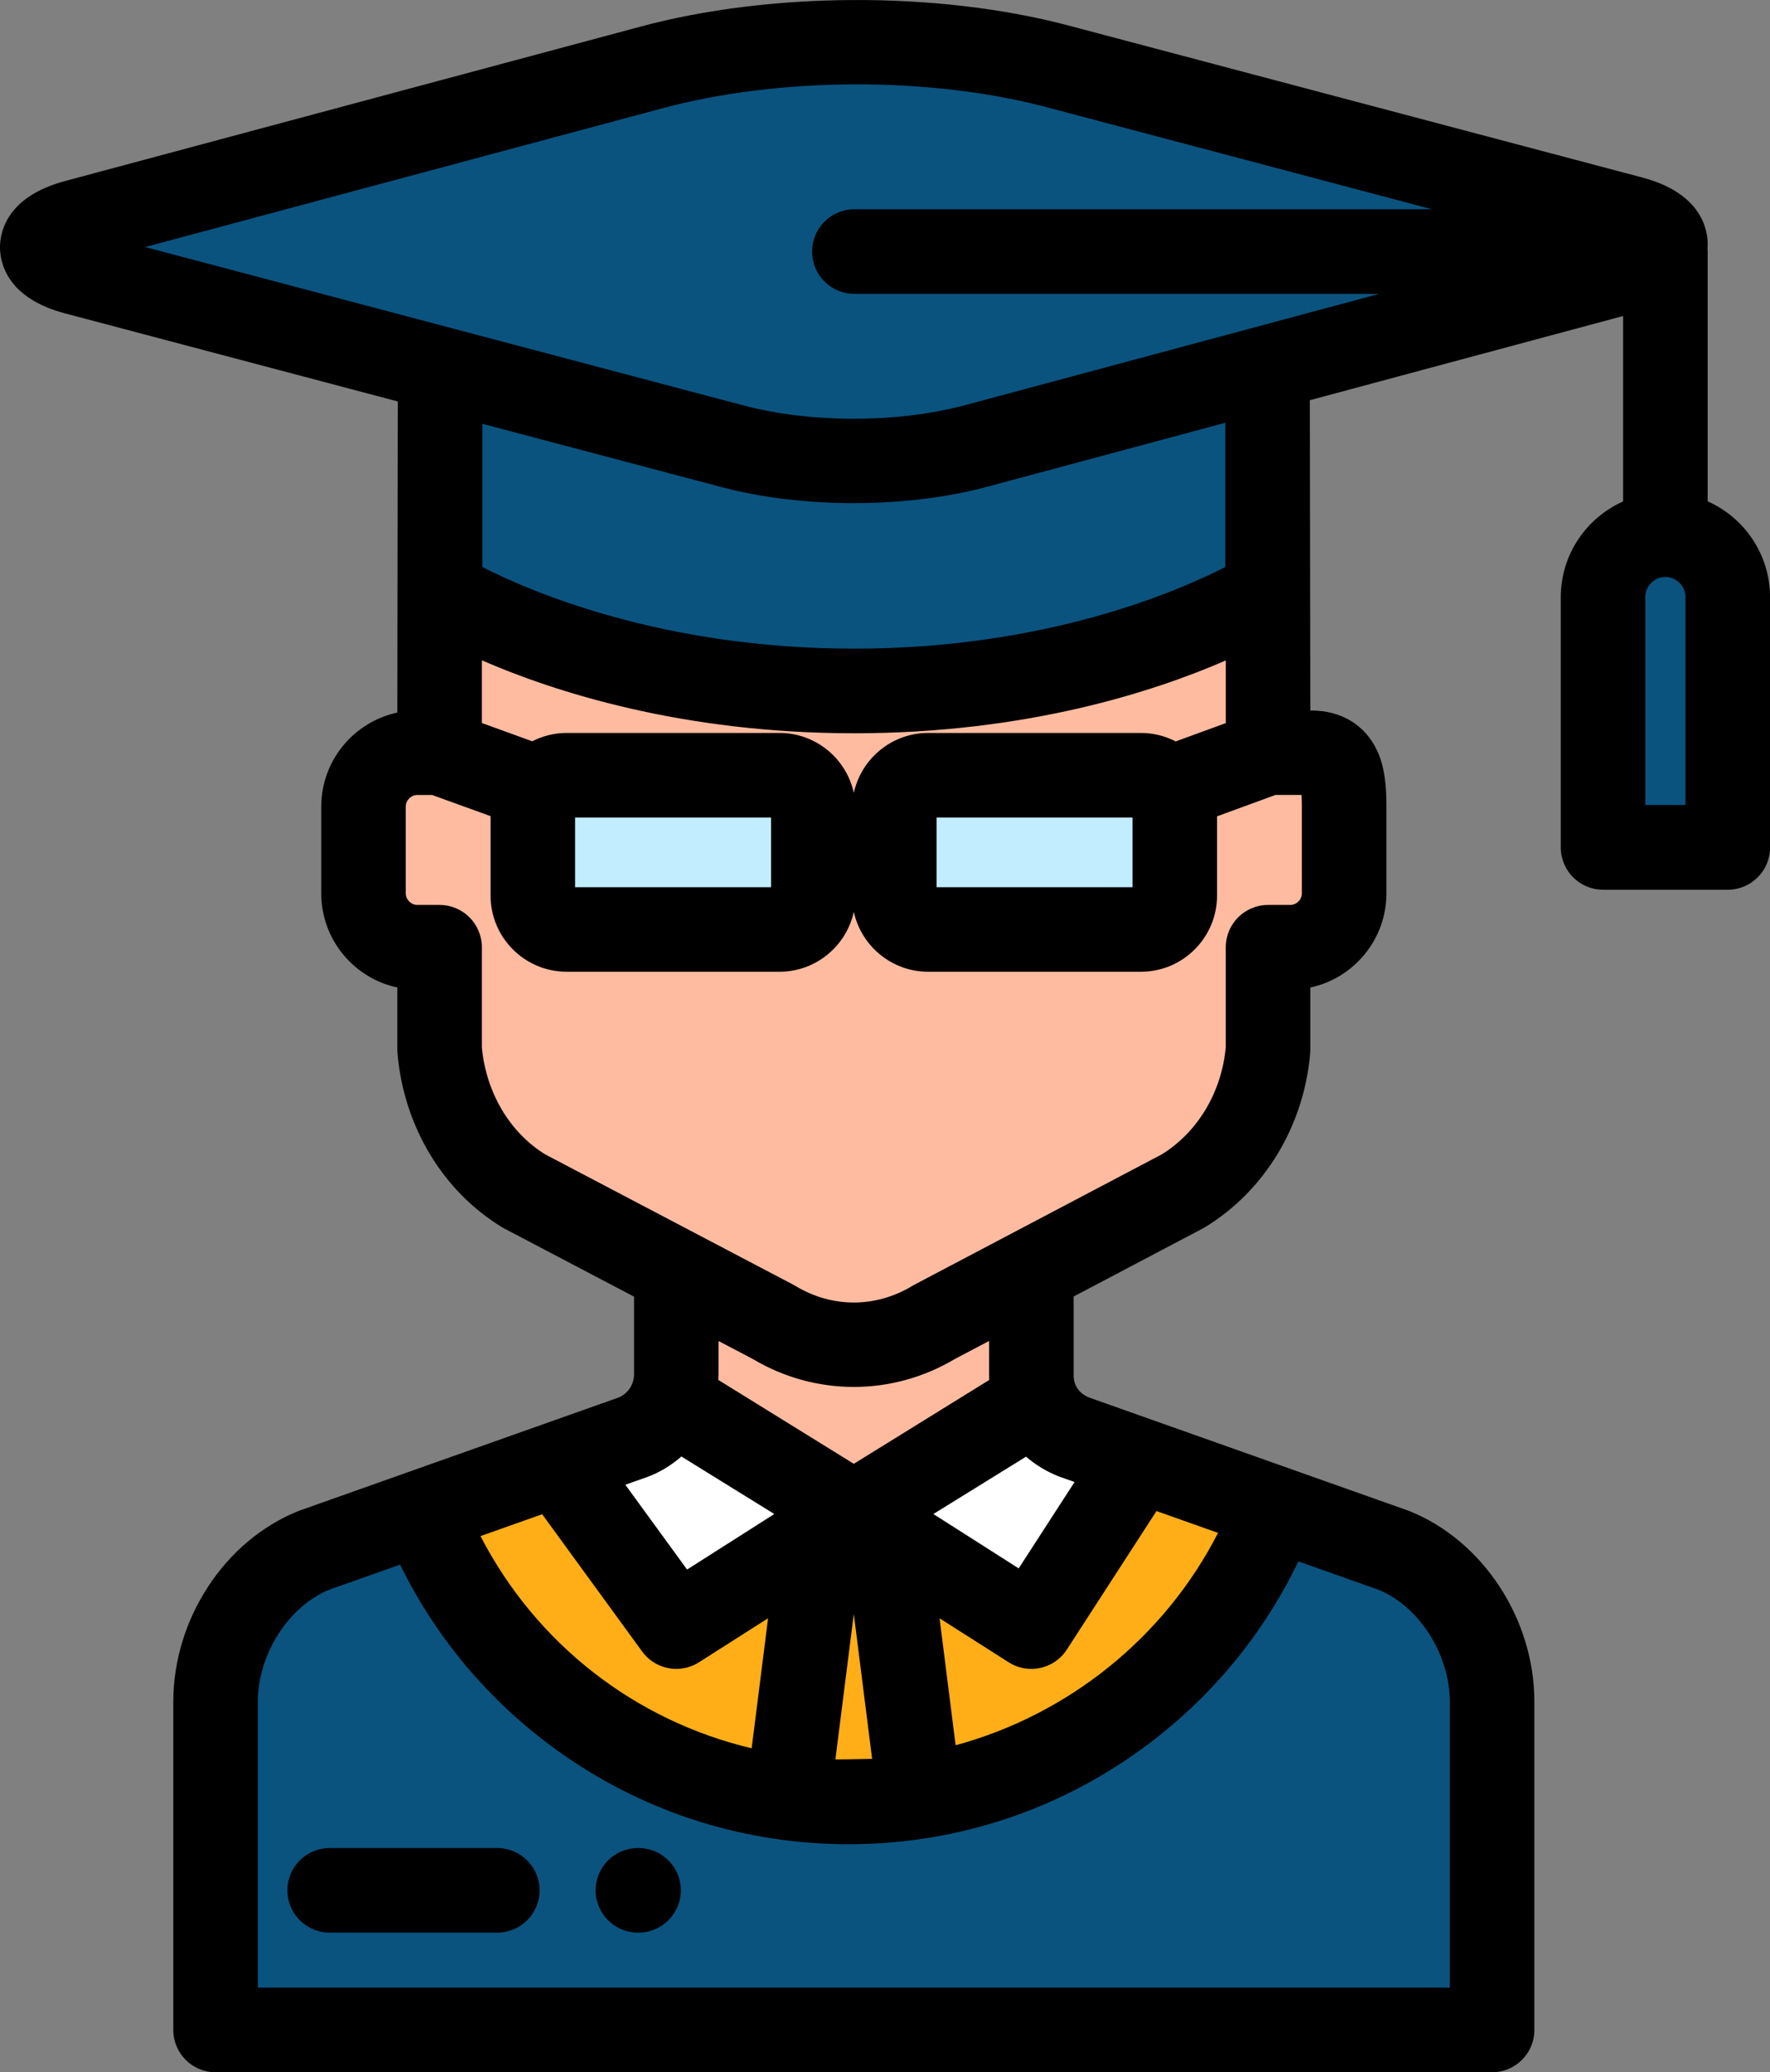 <?xml version="1.0" encoding="iso-8859-1"?>
<!-- Generator: Adobe Illustrator 21.1.0, SVG Export Plug-In . SVG Version: 6.00 Build 0)  -->
<svg version="1.1" id="Layer_1" xmlns="http://www.w3.org/2000/svg" xmlns:xlink="http://www.w3.org/1999/xlink" x="0px" y="0px"
	 viewBox="181.361 366.999 51.278 60" style="enable-background:new 181.361 366.999 51.278 60;" xml:space="preserve">
<rect x="181.361" y="366.999" width="51.278" height="60" fill="#808080" stroke="none"/>
<g>
	<path style="fill:#FFAE18;" d="M211.24,404.437v2.385c0,0.797,0.468,1.475,1.23,1.781l9.268,3.284
		c1.725,0.694,2.849,2.579,2.849,4.383v9.504h-36.981v-9.504c0-1.804,1.124-3.689,2.849-4.383l9.268-3.284
		c0.762-0.307,1.23-1.025,1.23-1.822v-2.385"/>
	<g>
		<path style="fill:#FEBBA0;" d="M194.096,384.847v3.947h-0.643c-0.859,0-1.561,0.703-1.561,1.561v2.51
			c0,0.859,0.703,1.561,1.561,1.561h0.643v2.954c0.144,1.727,1.061,3.265,2.449,4.107l7.22,3.791c1.45,0.879,3.213,0.879,4.662,0
			l7.198-3.791c1.389-0.842,2.327-2.38,2.471-4.107v-2.954h0.643c0.859,0,1.561-0.703,1.561-1.561v-2.51
			c0-0.859-0.09-1.561-0.949-1.561h-1.255v-3.947"/>
		<polygon style="fill:#FEBBA0;" points="200.953,403.802 200.953,407.641 206.096,410.823 211.24,407.641 211.24,403.797 		"/>
	</g>
	<polygon style="fill:#FFFFFF;" points="206.096,410.823 200.953,407.641 197.52,409.385 200.953,414.097 206.096,410.823 
		211.24,407.641 214.363,409.274 211.24,414.097 	"/>
	<g>
		<path style="fill:#0A537F;" d="M221.738,411.888l-3.432-1.216c-1.906,4.972-6.723,8.502-12.365,8.502
			c-5.605,0-10.397-3.484-12.328-8.404l-3.158,1.119c-1.725,0.694-2.849,2.579-2.849,4.383v9.504h36.981v-9.504
			C224.587,414.467,223.464,412.581,221.738,411.888z"/>
		<path style="fill:#0A537F;" d="M218.083,377.918v6.219c0,0-4.459,2.87-11.976,2.87c-7.517,0-11.997-2.87-11.997-2.87v-6.219"/>
		<path style="fill:#0A537F;" d="M228.63,374.811l-19.007,5.106c-2.143,0.572-4.909,0.572-7.052,0.001l-19.007-5.029
			c-1.305-0.343-1.304-1.119,0.001-1.467l16.659-4.467c3.571-0.964,8.177-0.982,11.748-0.042l16.659,4.41
			C229.934,373.671,229.934,374.459,228.63,374.811z"/>
		<path style="fill:#0A537F;" d="M227.802,391.533v-7.246c0-0.993,0.813-1.806,1.806-1.806l0,0c0.993,0,1.806,0.813,1.806,1.806
			v7.246H227.802z"/>
	</g>
	<g>
		<path style="fill:#C2EDFF;" d="M214.416,393.913h-6.167c-0.541,0-0.98-0.439-0.98-0.98v-2.507c0-0.541,0.439-0.98,0.98-0.98h6.167
			c0.541,0,0.98,0.439,0.98,0.98v2.507C215.396,393.474,214.957,393.913,214.416,393.913z"/>
		<path style="fill:#C2EDFF;" d="M203.944,393.913h-6.167c-0.541,0-0.98-0.439-0.98-0.98v-2.507c0-0.541,0.439-0.98,0.98-0.98h6.167
			c0.541,0,0.98,0.439,0.98,0.98v2.507C204.924,393.474,204.485,393.913,203.944,393.913z"/>
	</g>
	<path d="M230.833,381.515v-7.231c0-0.033-0.002-0.065-0.005-0.097c0.004-0.045,0.005-0.087,0.005-0.124
		c-0.001-0.427-0.186-1.469-1.89-1.923l-16.661-4.411c-3.757-0.988-8.616-0.971-12.376,0.044l-16.657,4.467
		c-1.706,0.455-1.889,1.495-1.888,1.922c0.001,0.426,0.186,1.465,1.89,1.913l9.635,2.549l-0.014,9.008
		c-1.258,0.268-2.204,1.388-2.204,2.725v2.51c0,1.337,0.946,2.457,2.204,2.725v1.791c0,0.034,0.001,0.068,0.004,0.102
		c0.176,2.118,1.311,4.007,3.035,5.052c0.022,0.013,0.043,0.025,0.066,0.037l3.753,1.97v2.24c0,0.302-0.17,0.56-0.444,0.679
		l-2.154,0.763c-0.005,0.002-0.009,0.003-0.014,0.005l-7.071,2.505c-0.016,0.006-0.032,0.012-0.048,0.018
		c-2.13,0.856-3.617,3.126-3.617,5.519v9.504c0,0.676,0.548,1.225,1.225,1.225h36.981c0.676,0,1.225-0.548,1.225-1.225v-9.504
		c0-2.393-1.487-4.663-3.617-5.519c-0.016-0.006-0.032-0.012-0.048-0.018l-9.24-3.273c-0.286-0.122-0.443-0.347-0.443-0.637v-2.286
		l3.733-1.966c0.022-0.012,0.043-0.024,0.064-0.036c1.738-1.054,2.88-2.943,3.056-5.052c0.003-0.034,0.004-0.068,0.004-0.102v-1.791
		c1.258-0.268,2.204-1.388,2.204-2.725v-2.51c0-0.539-0.032-1.108-0.264-1.614c-0.342-0.745-1.038-1.172-1.909-1.172h-0.031
		l-0.014-8.985l9.076-2.438v5.37c-1.063,0.471-1.806,1.536-1.806,2.772v7.246c0,0.676,0.548,1.225,1.225,1.225h3.613
		c0.676,0,1.225-0.548,1.225-1.225v-7.246C232.639,383.051,231.895,381.987,230.833,381.515z M200.133,409.758
		c0.016-0.006,0.032-0.012,0.048-0.018c0.344-0.139,0.653-0.333,0.92-0.568l2.692,1.666l-2.527,1.608l-1.789-2.456L200.133,409.758z
		 M210.02,406.956l-3.924,2.428l-3.925-2.429c0.003-0.058,0.006-0.115,0.006-0.173v-0.954l0.987,0.518
		c0.906,0.541,1.919,0.812,2.932,0.812c1.013,0,2.026-0.271,2.933-0.812l0.986-0.519v0.997
		C210.015,406.868,210.018,406.912,210.02,406.956z M205.601,417.943c-0.012,0-0.025,0-0.038-0.001l0.533-4.211l0.531,4.196
		C206.587,417.929,205.745,417.947,205.601,417.943z M197.068,410.844l2.896,3.974c0.239,0.328,0.611,0.504,0.991,0.504
		c0.225,0,0.453-0.062,0.657-0.192l2.001-1.274l-0.476,3.765c-3.371-0.798-6.237-3.014-7.856-6.144L197.068,410.844z
		 M221.303,413.033c1.176,0.485,2.06,1.873,2.06,3.238v8.28h-34.532v-8.28c0-1.366,0.884-2.753,2.06-3.238l2.061-0.73
		c1.082,2.209,2.707,4.101,4.749,5.52c2.426,1.685,5.276,2.576,8.24,2.576c2.984,0,5.85-0.902,8.286-2.608
		c2.051-1.436,3.676-3.35,4.749-5.582L221.303,413.033z M214.865,410.752l1.783,0.632c-1.553,3.038-4.35,5.268-7.602,6.149
		l-0.465-3.676l2.002,1.274c0.204,0.13,0.431,0.191,0.656,0.191c0.401,0,0.795-0.197,1.029-0.559L214.865,410.752z M212.492,409.911
		l-1.619,2.501l-2.472-1.574l2.685-1.661c0.268,0.231,0.578,0.423,0.928,0.564c0.016,0.006,0.032,0.012,0.048,0.018L212.492,409.911
		z M219.077,392.865c0,0.183-0.154,0.337-0.337,0.337h-0.643c-0.676,0-1.225,0.548-1.225,1.225v2.9
		c-0.122,1.299-0.811,2.451-1.852,3.096l-7.163,3.772c-0.022,0.012-0.043,0.024-0.064,0.036c-1.062,0.644-2.33,0.644-3.392,0
		c-0.022-0.013-0.043-0.025-0.066-0.037l-7.184-3.772c-1.027-0.637-1.707-1.788-1.83-3.095v-2.9c0-0.676-0.548-1.225-1.225-1.225
		h-0.643c-0.182,0-0.337-0.154-0.337-0.337v-2.51c0-0.183,0.154-0.337,0.337-0.337h0.428l1.692,0.613v2.301
		c0,1.215,0.989,2.204,2.204,2.204h6.166c1.054,0,1.937-0.744,2.153-1.735c0.216,0.99,1.099,1.735,2.153,1.735h6.166
		c1.215,0,2.204-0.989,2.204-2.204v-2.296l1.694-0.619h0.755c0.005,0.084,0.008,0.194,0.008,0.337V392.865z M206.107,388.231
		c4.994,0,8.698-1.208,10.766-2.109v1.815l-1.451,0.53c-0.302-0.156-0.643-0.245-1.006-0.245h-6.166
		c-1.054,0-1.937,0.744-2.153,1.735c-0.216-0.99-1.099-1.735-2.153-1.735h-6.166c-0.359,0-0.698,0.088-0.998,0.241l-1.459-0.529
		v-1.815C197.393,387.02,201.107,388.231,206.107,388.231z M195.335,383.416v-4.146l6.921,1.831
		c1.166,0.311,2.503,0.466,3.839,0.466c1.339,0,2.678-0.156,3.846-0.468l6.918-1.859v4.176c-1.375,0.706-5.197,2.365-10.751,2.365
		C200.549,385.782,196.713,384.122,195.335,383.416z M214.171,390.672v2.017h-5.677v-2.017H214.171z M203.699,390.672v2.017h-5.677
		v-2.017H203.699z M206.112,375.508h15.204l-12.009,3.226c-1.95,0.52-4.47,0.52-6.423,0l-17.317-4.582l14.975-4.015
		c3.379-0.912,7.743-0.928,11.115-0.041l11.19,2.962h-16.734c-0.676,0-1.225,0.548-1.225,1.225S205.436,375.508,206.112,375.508z
		 M230.19,390.308h-1.164v-6.022c0-0.315,0.266-0.582,0.582-0.582s0.582,0.266,0.582,0.582V390.308L230.19,390.308z"/>
	<path d="M199.86,422.959h-0.018c-0.676,0-1.225-0.548-1.225-1.225c0-0.676,0.548-1.225,1.225-1.225h0.018
		c0.676,0,1.225,0.548,1.225,1.225C201.085,422.41,200.536,422.959,199.86,422.959z"/>
	<path d="M195.768,422.959h-4.856c-0.676,0-1.225-0.548-1.225-1.225c0-0.676,0.548-1.225,1.225-1.225h4.856
		c0.676,0,1.225,0.548,1.225,1.225C196.993,422.41,196.444,422.959,195.768,422.959z"/>
</g>
</svg>
